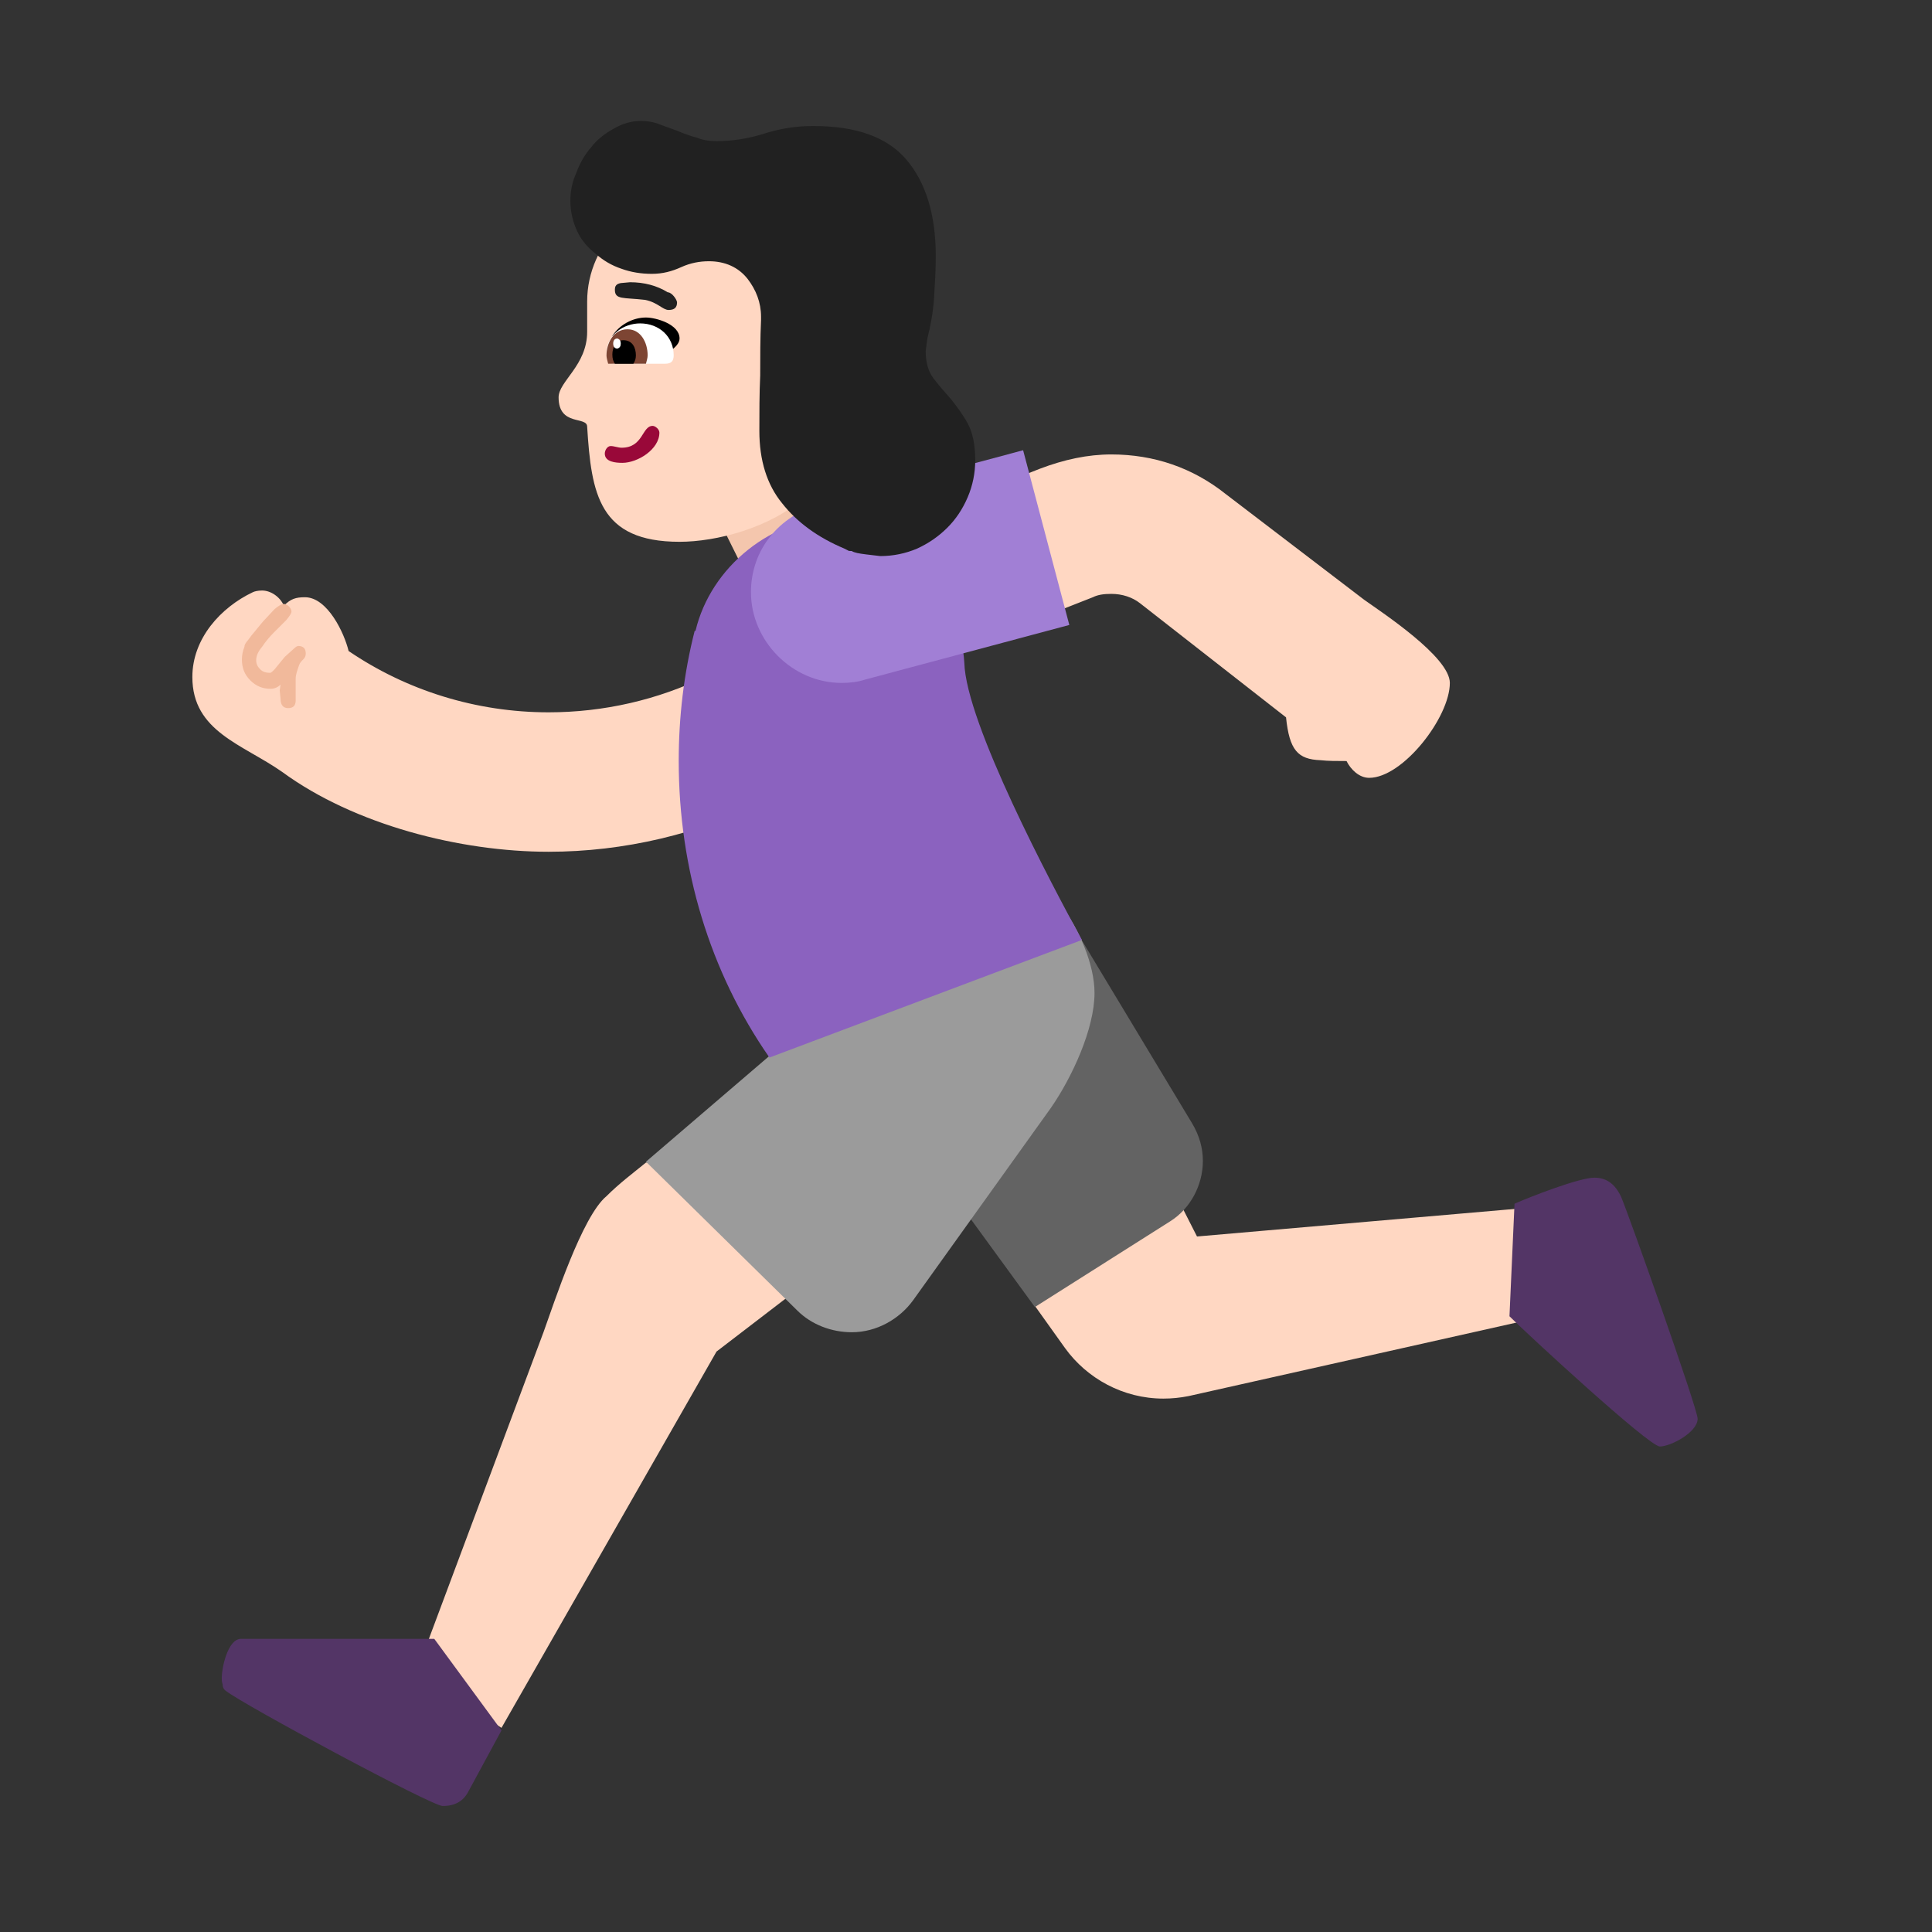 <svg version="1.1" xmlns="http://www.w3.org/2000/svg" viewBox="0 0 2300 2300"><rect x="0" y="0" width="2300" height="2300" fill="#333333" stroke="none"/><g transform="scale(1,-1) translate(-256, -1869)">
		<path d="M853-188l256 448 270 207 145-203c26-36 69-60 117-60 10 0 20 1 30 3l446 100-44 124-392-34-147 289c0 19-3 37-10 56l20 8-32 21c5-9 9-18 12-29l-307-258-192 1c-16-13-32-25-47-40-29-24-62-126-75-162l-151-404 101-67 z M909 855c180 0 357 85 470 233l178 70c6 3 13 4 22 4 13 0 25-4 34-11l174-136c4-39 14-50 41-51 9-1 19-1 31-1 5-10 15-20 27-20 40 0 96 72 96 113 0 31-81 84-102 99l-165 126c-39 31-85 47-136 47-28 0-56-6-85-17l-236-93 21-53-31 24c-81-109-208-168-339-168-86 0-169 26-238 73-5 21-25 64-52 64-11 0-17-2-25-10-5 11-16 18-26 18-5 0-9-1-11-2-38-18-72-55-72-101 0-65 60-80 107-113 86-63 212-95 317-95 z" fill="#FFD7C2"/>
		<path d="M1167 1139l151 79-75 148-151-76 75-151 z" fill="#F4C6AD"/>
		<path d="M783-281c15 0 25 6 31 18l39 72-80 109-230 0c-16 0-23-35-23-46 0-3 0-5 1-8 0-3 1-6 4-8 20-16 245-137 258-137 z M2232 147c13 0 45 17 45 33 0 12-81 240-91 264-7 15-17 23-32 23-18 0-77-23-95-31l-6-134c20-20 166-155 179-155 z" fill="#533566"/>
		<path d="M1488 313l161 102c24 15 39 43 39 72 0 15-4 30-13 45l-138 229-229-201 180-247 z" fill="#636363"/>
		<path d="M1270 283c30 0 57 16 73 38l164 229c25 36 52 94 52 137 0 34-19 77-39 103l-348-178-147-126 180-177c17-17 41-26 65-26 z" fill="#9B9B9B"/>
		<path d="M599 1026c6 0 9 3 9 9l0 26c0 5 2 10 4 16 1 3 3 5 5 7 2 2 3 4 3 7 0 6-3 9-9 9-1 0-3-1-6-4l-10-9-9-11c-3-4-6-7-8-8-5 0-9 1-12 4-3 3-5 6-5 11 0 5 2 10 7 16 4 6 9 12 14 17l15 15c4 5 6 8 6 10 0 2-1 4-3 6-2 2-4 3-6 3-3 0-6-2-11-6l-14-15-14-17c-4-6-8-9-8-13-2-5-3-10-3-15 0-10 3-18 10-25 7-7 15-10 24-10 5 0 9 2 12 5l-1-7 1-10c0-7 3-11 9-11 z" fill="#F1B99B"/>
		<path d="M1172 610l372 140c-36 66-138 258-140 330-2 37-22 100-59 143-25 29-59 31-88 31-82 0-155-60-173-136l-1 0c-13-51-19-103-19-155 0-128 37-251 108-353 z" fill="#8B62BF"/>
		<path d="M1258 1056c9 0 19 1 28 4l243 65-55 208-243-65c-47-13-81-53-81-104 0-58 49-108 108-108 z" fill="#A17FD5"/>
		<path d="M1065 1224c43 0 108 16 150 54 26 24 32 57 40 88 5 24 41 135 41 142 0 73-60 129-127 129l-84 1c-69 0-130-57-130-128l0-36c0-40-34-59-34-78 0-35 34-22 34-35 5-80 14-137 110-137 z" fill="#FFD7C2"/>
		<path d="M997 1318c18 0 44 16 44 36 0 4-5 8-8 8-13 0-11-26-37-26-4 0-9 2-13 2-4 0-7-5-7-9 0-10 13-11 21-11 z" fill="#990839"/>
		<path d="M1052 1500c7 0 10 3 10 9 0 3-6 12-11 12-13 8-28 12-45 12l-11-1c-5-1-7-3-7-8 0-12 10-9 36-12 15-3 21-12 28-12 z" fill="#212121"/>
		<path d="M1037 1440c8 6 28 15 28 26 0 17-28 25-40 25-16 0-32-9-40-22l52-29 z" fill="#000000"/>
		<path d="M1048 1436c7 0 10 3 10 10 0 22-17 38-40 38-19 0-40-13-40-36 0-5 2-12 9-12l61 0 z" fill="#FFFFFF"/>
		<path d="M1025 1436c1 4 2 7 2 10 0 15-8 31-24 31-17 0-25-17-25-31 0-3 1-6 2-10l45 0 z" fill="#7D4533"/>
		<path d="M1010 1436c2 3 3 6 3 10 0 9-4 18-15 18-9 0-13-9-13-17 0-5 1-8 3-11l22 0 z" fill="#000000"/>
		<path d="M991 1454c3 1 4 3 4 6 0 3-1 5-4 6-3 0-5-2-5-6 0-4 2-6 5-6 z" fill="#FFFFFF"/>
		<path d="M1304 1207c15 0 30 3 44 9 13 6 25 14 36 25 10 10 18 22 24 36 6 14 9 29 9 44 0 18-3 33-9 44-6 11-13 20-20 29-8 9-15 17-21 25-6 8-9 19-9 32l2 15c4 16 7 32 8 49 1 16 2 32 2 49 0 50-12 88-35 115-23 27-60 40-111 40-20 0-39-3-58-9-19-6-38-9-57-9-8 0-16 1-23 4-8 2-16 5-23 8l-22 8c-7 3-15 4-22 4-11 0-22-3-32-9-11-6-20-13-27-22-8-9-14-20-18-31-5-11-7-22-7-33 0-13 3-25 8-36 5-11 13-20 22-27 9-8 19-14 31-18 11-4 23-6 36-6 13 0 24 3 35 8 11 5 22 7 33 7 19 0 35-7 46-21 10-13 16-28 16-45l0-4c-1-22-1-44-1-66-1-22-1-44-1-66 0-35 9-64 27-86 18-23 43-41 74-54l4-2c1-1 3-1 5-1 3-2 9-3 17-4l17-2 z" fill="#212121"/>
	</g></svg>
